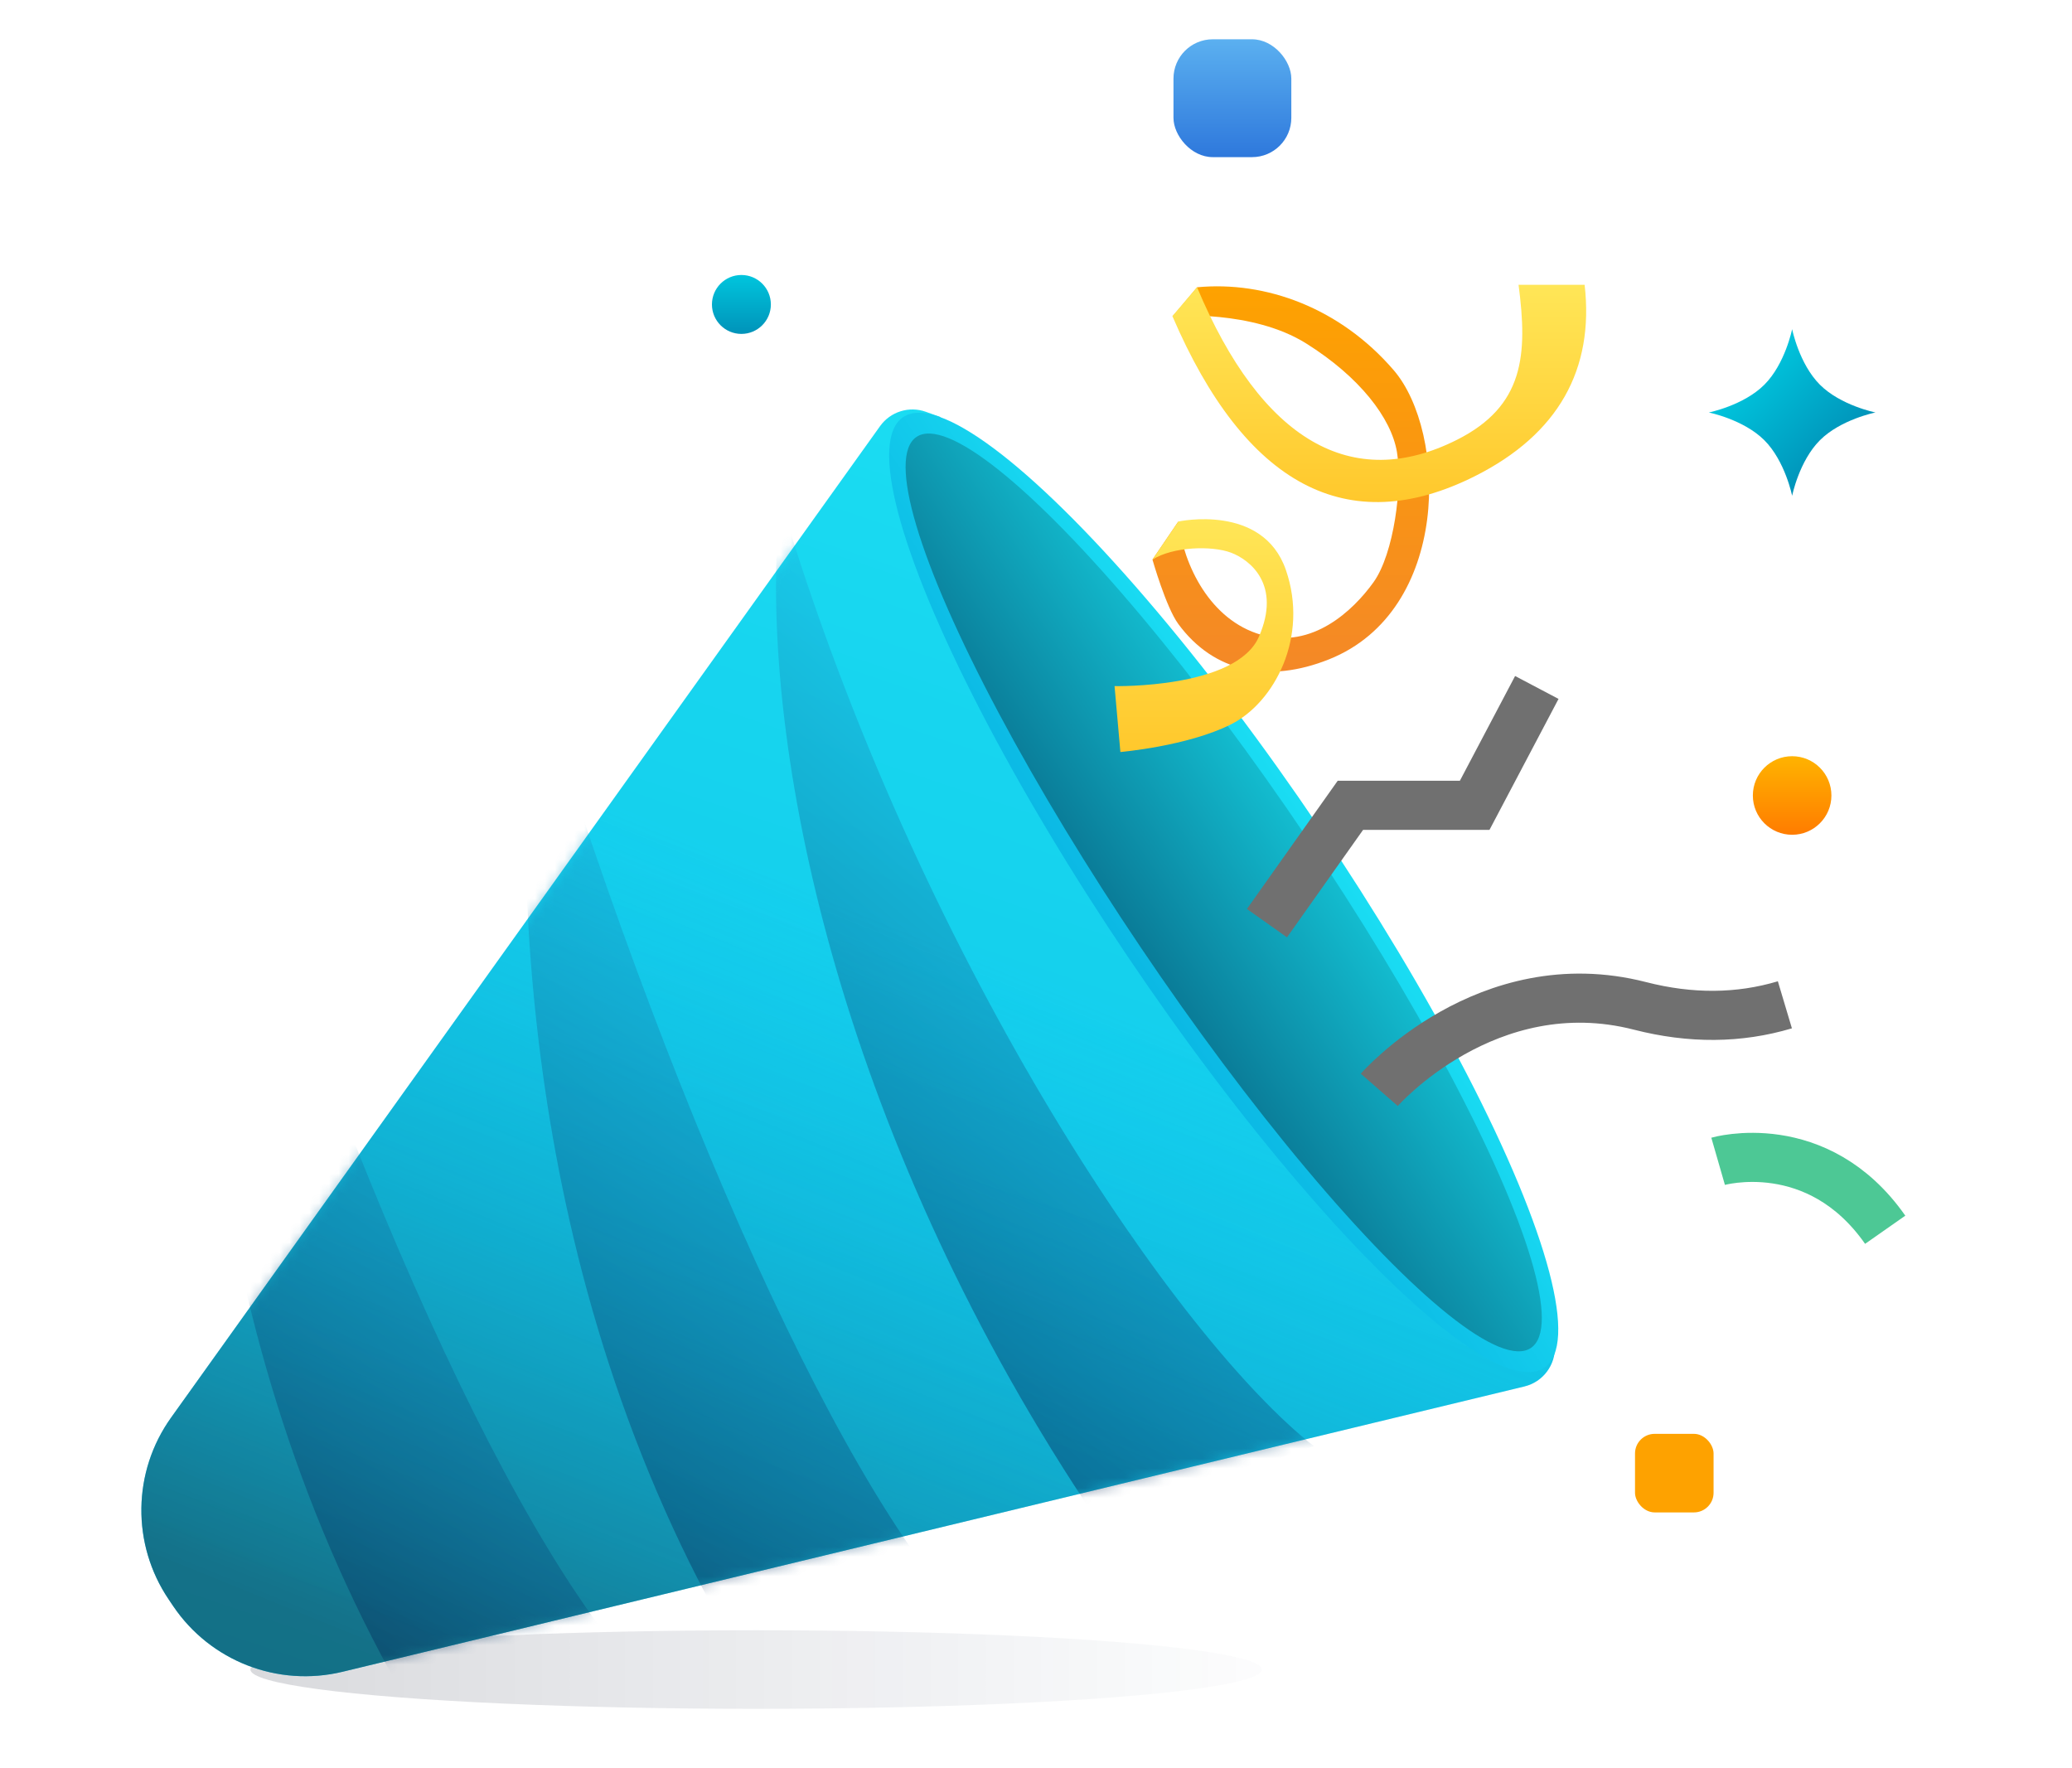 <svg width="211" height="180" viewBox="0 0 211 180" fill="none" xmlns="http://www.w3.org/2000/svg">
<mask id="mask0" mask-type="alpha" maskUnits="userSpaceOnUse" x="0" y="0" width="211" height="180">
<rect x="0.5" width="210" height="180" fill="black"/>
</mask>
<g mask="url(#mask0)">
<ellipse cx="77" cy="170" rx="51.5" ry="4" fill="url(#paint0_linear)"/>
<path d="M89.621 43.39C90.674 41.918 92.575 41.322 94.28 41.93L95.721 42.444L157.815 132.151C157.815 132.151 158.133 133.819 158.228 134.864L158.336 137.033C158.433 138.979 157.132 140.718 155.238 141.175L34.88 170.227C28.297 171.816 21.419 169.147 17.631 163.532L17.169 162.846C13.382 157.231 13.483 149.854 17.422 144.345L89.621 43.39Z" fill="url(#paint1_linear)"/>
<path d="M89.621 43.39C90.674 41.918 92.575 41.322 94.28 41.93L95.721 42.444L157.815 132.151C157.815 132.151 158.133 133.819 158.228 134.864L158.336 137.033C158.433 138.979 157.132 140.718 155.238 141.175L34.88 170.227C28.297 171.816 21.419 169.147 17.631 163.532L17.169 162.846C13.382 157.231 13.483 149.854 17.422 144.345L89.621 43.39Z" fill="url(#paint2_linear)"/>
<mask id="mask1" mask-type="alpha" maskUnits="userSpaceOnUse" x="-16" y="39" width="178" height="174">
<path d="M17.169 162.846C13.382 157.231 13.483 149.854 17.423 144.345L89.621 43.39C89.909 42.987 90.26 42.65 90.653 42.386C91.699 41.682 93.041 41.488 94.279 41.929L95.721 42.443L157.815 132.151C157.815 132.151 158.133 133.819 158.228 134.864L158.336 137.033C158.408 138.492 157.695 139.835 156.535 140.609C156.148 140.867 155.711 141.061 155.238 141.176L34.881 170.227C28.297 171.816 21.419 169.146 17.631 163.532L17.169 162.846Z" fill="black"/>
</mask>
<g mask="url(#mask1)">
<path opacity="0.4" d="M80.222 53.332C94.397 98.995 119.961 136.412 133.794 147.255L111.747 154.821C86.124 116.834 77.66 77.847 79.196 54.024L80.222 53.332Z" fill="url(#paint3_linear)"/>
<path opacity="0.4" d="M54.898 69.435C69.072 115.099 87.914 157.05 101.747 167.892L79.7 175.459C54.077 137.472 52.335 93.951 53.871 70.128L54.898 69.435Z" fill="url(#paint4_linear)"/>
<path opacity="0.4" d="M21.646 75.237C35.821 120.901 54.663 162.851 68.496 173.694L46.449 181.261C20.826 143.273 19.084 99.752 20.62 75.93L21.646 75.237Z" fill="url(#paint5_linear)"/>
</g>
<ellipse cx="124.615" cy="90.872" rx="58.378" ry="11.757" transform="rotate(56 124.615 90.872)" fill="url(#paint6_linear)"/>
<ellipse cx="124.615" cy="90.871" rx="55.946" ry="10.135" transform="rotate(56 124.615 90.871)" fill="url(#paint7_linear)"/>
<path d="M129.019 94L137.516 82H150.173L156.5 70" stroke="#707070" stroke-width="5"/>
<path d="M174.963 118.249C174.963 118.249 185.058 115.339 191.977 125.219" stroke="#4DC895" stroke-width="5"/>
<path d="M117.36 56.98C117.36 56.98 118.738 61.832 119.992 63.537C123.62 68.471 129.187 69.592 135.337 67.138C147.749 62.183 147.376 44.023 141.923 37.69C136.47 31.357 128.898 28.584 121.902 29.252L119.454 32.175C119.454 32.175 127.517 31.533 132.997 34.961C138.478 38.389 141.677 42.583 142.257 46.024C142.838 49.466 141.955 56.376 139.872 59.282C137.789 62.188 133.615 66.118 128.43 64.636C123.245 63.153 120.53 57.575 119.992 53.105L117.36 56.98Z" fill="url(#paint8_linear)"/>
<path d="M113.5 69.863C113.5 69.863 125.888 70.133 128.199 64.837C130.509 59.54 127.3 57.006 125.359 56.275C123.417 55.544 119.461 55.652 117.36 56.98L119.992 53.105C119.992 53.105 128.592 51.227 130.946 58.032C133.3 64.837 129.798 71.523 125.359 73.756C120.92 75.988 114.094 76.573 114.094 76.573L113.5 69.863Z" fill="url(#paint9_linear)"/>
<path d="M161.368 29C162.36 37.625 158.676 44.216 150.228 48.469C137.233 55.011 126.786 49.418 119.388 32.185L121.901 29.252C128.479 44.913 137.695 50.155 148.371 44.781C155.202 41.343 155.582 36.153 154.64 29L161.368 29Z" fill="url(#paint10_linear)"/>
<circle cx="75.5" cy="31" r="3" fill="url(#paint11_linear)"/>
<path d="M174.015 42C174.015 42 177.55 41.293 179.672 39.172C181.793 37.05 182.5 33.515 182.5 33.515C182.5 33.515 183.207 37.05 185.328 39.172C187.45 41.293 190.985 42 190.985 42C190.985 42 187.45 42.707 185.328 44.828C183.207 46.95 182.5 50.485 182.5 50.485C182.5 50.485 181.793 46.95 179.672 44.828C177.55 42.707 174.015 42 174.015 42Z" fill="url(#paint12_linear)"/>
<circle cx="182.5" cy="81" r="4" fill="url(#paint13_linear)"/>
<rect x="119.5" y="4" width="12" height="12" rx="4" fill="url(#paint14_linear)"/>
<rect x="166.5" y="146" width="8" height="8" rx="2" fill="#FEA200"/>
<path d="M140.457 110.974C140.457 110.974 151.42 98.423 167.006 102.423C172.167 103.747 177.086 103.711 181.762 102.314" stroke="#707070" stroke-width="5"/>
</g>
<defs>
<linearGradient id="paint0_linear" x1="128.5" y1="166" x2="25.5" y2="166" gradientUnits="userSpaceOnUse">
<stop stop-color="#0A1C47" stop-opacity="0.01"/>
<stop offset="1" stop-color="#040C22" stop-opacity="0.153"/>
</linearGradient>
<linearGradient id="paint1_linear" x1="25.722" y1="21.789" x2="-18.818" y2="154.302" gradientUnits="userSpaceOnUse">
<stop stop-color="#1ADDF3"/>
<stop offset="1" stop-color="#0BB8E4"/>
</linearGradient>
<linearGradient id="paint2_linear" x1="48.261" y1="76.099" x2="15.02" y2="158.144" gradientUnits="userSpaceOnUse">
<stop stop-color="#0BB8E4" stop-opacity="0.01"/>
<stop offset="1" stop-color="#184F5D" stop-opacity="0.682"/>
</linearGradient>
<linearGradient id="paint3_linear" x1="37.347" y1="16.719" x2="-0.747" y2="61.696" gradientUnits="userSpaceOnUse">
<stop stop-color="#1CB5E0"/>
<stop offset="1" stop-color="#001646"/>
</linearGradient>
<linearGradient id="paint4_linear" x1="8.714" y1="35.054" x2="-34.565" y2="93.79" gradientUnits="userSpaceOnUse">
<stop stop-color="#1CB5E0"/>
<stop offset="1" stop-color="#001646"/>
</linearGradient>
<linearGradient id="paint5_linear" x1="-24.538" y1="40.856" x2="-67.816" y2="99.591" gradientUnits="userSpaceOnUse">
<stop stop-color="#1CB5E0"/>
<stop offset="1" stop-color="#001646"/>
</linearGradient>
<linearGradient id="paint6_linear" x1="66.237" y1="79.115" x2="66.237" y2="102.628" gradientUnits="userSpaceOnUse">
<stop stop-color="#1ADDF3"/>
<stop offset="1" stop-color="#0BB8E4"/>
</linearGradient>
<linearGradient id="paint7_linear" x1="68.669" y1="80.736" x2="68.669" y2="101.007" gradientUnits="userSpaceOnUse">
<stop stop-color="#13BCCF"/>
<stop offset="1" stop-color="#0A7C98"/>
</linearGradient>
<linearGradient id="paint8_linear" x1="117.36" y1="29.155" x2="117.36" y2="68.392" gradientUnits="userSpaceOnUse">
<stop stop-color="#FEA200"/>
<stop offset="1" stop-color="#F48827"/>
</linearGradient>
<linearGradient id="paint9_linear" x1="113.5" y1="52.868" x2="113.5" y2="76.573" gradientUnits="userSpaceOnUse">
<stop stop-color="#FFE657"/>
<stop offset="1" stop-color="#FFC82C"/>
</linearGradient>
<linearGradient id="paint10_linear" x1="119.388" y1="29" x2="119.388" y2="51.124" gradientUnits="userSpaceOnUse">
<stop stop-color="#FFE657"/>
<stop offset="1" stop-color="#FFC82C"/>
</linearGradient>
<linearGradient id="paint11_linear" x1="72.5" y1="28" x2="72.5" y2="34" gradientUnits="userSpaceOnUse">
<stop stop-color="#00C5DD"/>
<stop offset="1" stop-color="#0093B9"/>
</linearGradient>
<linearGradient id="paint12_linear" x1="174.015" y1="42" x2="182.5" y2="50.485" gradientUnits="userSpaceOnUse">
<stop stop-color="#00C5DD"/>
<stop offset="1" stop-color="#0093B9"/>
</linearGradient>
<linearGradient id="paint13_linear" x1="178.5" y1="77" x2="178.5" y2="85" gradientUnits="userSpaceOnUse">
<stop stop-color="#FFB300"/>
<stop offset="1" stop-color="#FF7C00"/>
</linearGradient>
<linearGradient id="paint14_linear" x1="119.5" y1="4" x2="119.5" y2="16" gradientUnits="userSpaceOnUse">
<stop stop-color="#5BB0F0"/>
<stop offset="1" stop-color="#2E78DC"/>
</linearGradient>
</defs>
</svg>
